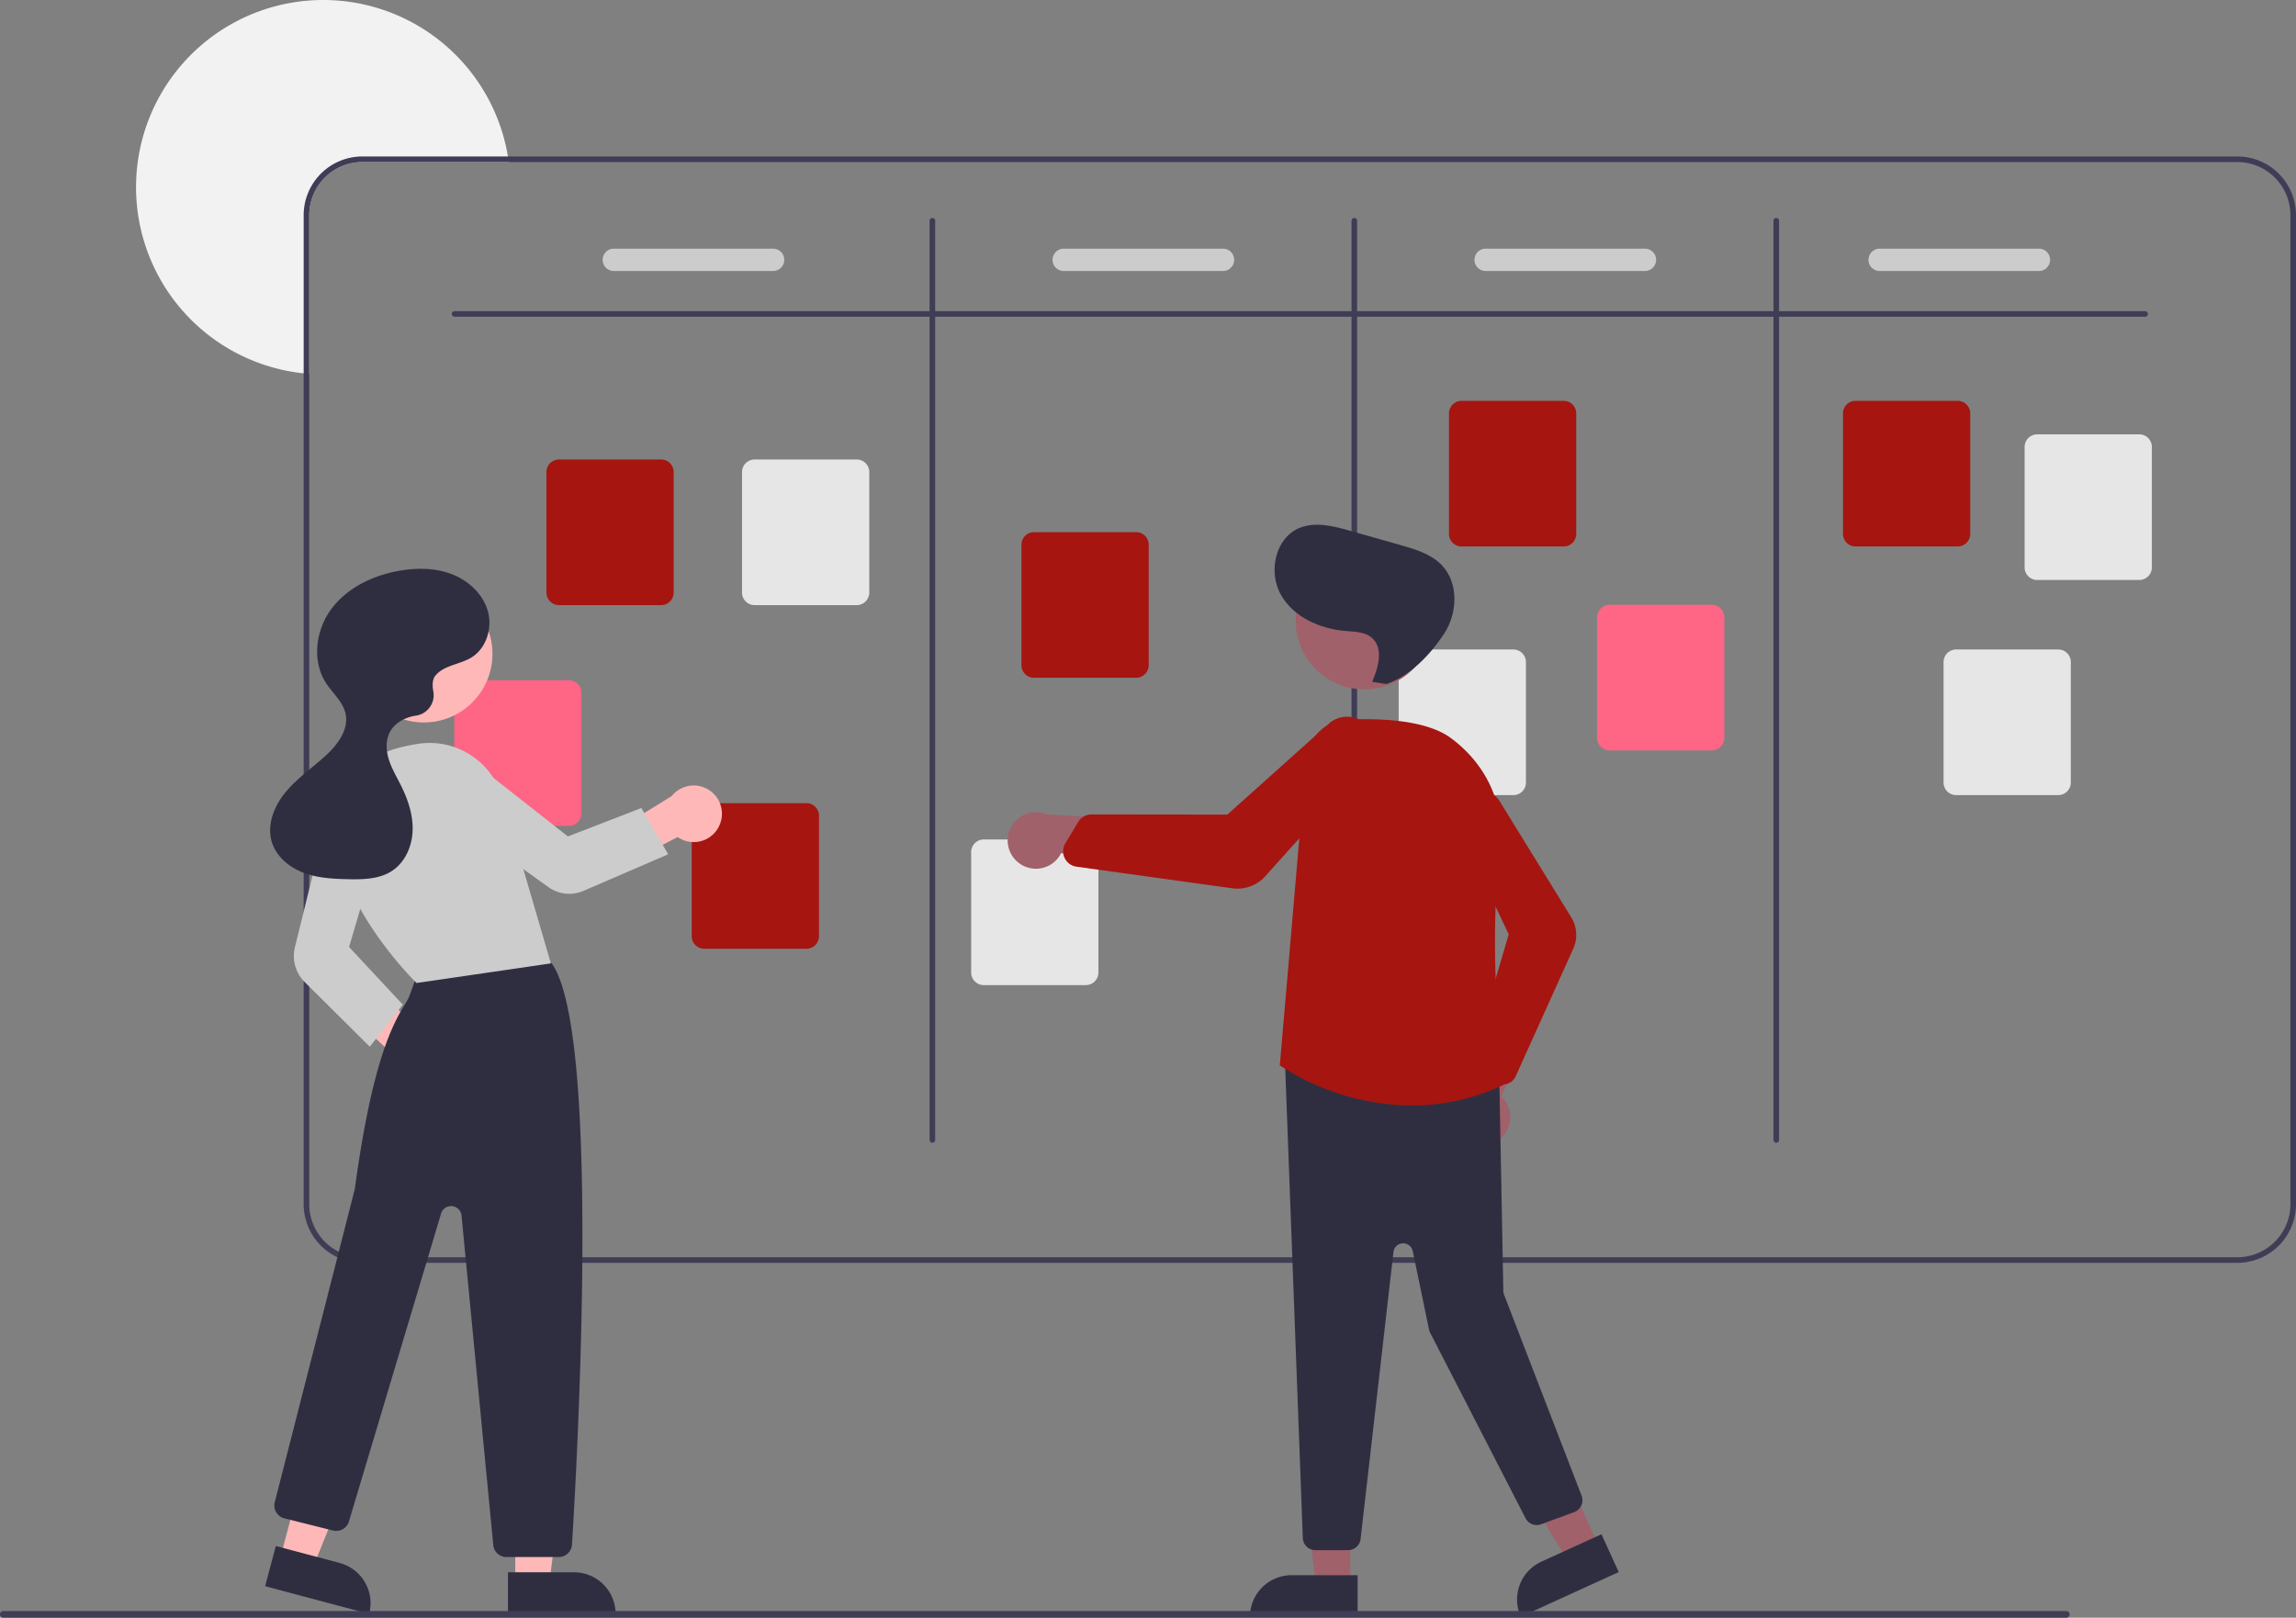 <svg data-name="Layer 1" xmlns="http://www.w3.org/2000/svg" width="821.676" height="579.01"><rect width="100%" height="100%" fill="#808080" stroke="none"/><path d="M182.076 58h-52.4a19.017 19.017 0 00-19 19v56.81c-.67-.04-1.34-.1-2-.18a66.999 66.999 0 1173.1-77.63c.11.66.21 1.33.3 2z" fill="#f2f2f2"/><path d="M800.676 56h-671a21.023 21.023 0 00-21 21v354a21.023 21.023 0 0021 21h671a21.023 21.023 0 0021-21V77a21.023 21.023 0 00-21-21zm19 375a19.017 19.017 0 01-19 19h-671a19.017 19.017 0 01-19-19V77a19.017 19.017 0 0119-19h671a19.017 19.017 0 0119 19z" fill="#3f3d56"/><path d="M767.676 113.37h-605a1 1 0 010-2h605a1 1 0 010 2z" fill="#3f3d56"/><path d="M333.676 409a1 1 0 01-1-1V79a1 1 0 112 0v329a1 1 0 01-1 1zm151 0a1 1 0 01-1-1V79a1 1 0 112 0v329a1 1 0 01-1 1zm151 0a1 1 0 01-1-1V79a1 1 0 112 0v329a1 1 0 01-1 1z" fill="#3f3d56"/><path d="M236.592 216.587h-36.54a4.505 4.505 0 01-4.5-4.5v-43.12a4.505 4.505 0 014.5-4.5h36.54a4.505 4.505 0 014.5 4.5v43.12a4.505 4.505 0 01-4.5 4.5zm52 123h-36.54a4.505 4.505 0 01-4.5-4.5v-43.12a4.505 4.505 0 014.5-4.5h36.54a4.505 4.505 0 014.5 4.5v43.12a4.505 4.505 0 01-4.5 4.5zm118-97h-36.54a4.505 4.505 0 01-4.5-4.5v-43.12a4.505 4.505 0 014.5-4.5h36.54a4.505 4.505 0 014.5 4.5v43.12a4.505 4.505 0 01-4.5 4.5zm153-47h-36.54a4.505 4.505 0 01-4.5-4.5v-43.12a4.505 4.505 0 014.5-4.5h36.54a4.505 4.505 0 014.5 4.5v43.12a4.505 4.505 0 01-4.5 4.5zm141 0h-36.54a4.505 4.505 0 01-4.5-4.5v-43.12a4.505 4.505 0 014.5-4.5h36.54a4.505 4.505 0 014.5 4.5v43.12a4.505 4.505 0 01-4.5 4.5z" fill="#a61510"/><path d="M765.592 207.587h-36.54a4.505 4.505 0 01-4.5-4.5v-43.12a4.505 4.505 0 014.5-4.5h36.54a4.505 4.505 0 014.5 4.5v43.12a4.505 4.505 0 01-4.5 4.5zm-29 77h-36.54a4.505 4.505 0 01-4.5-4.5v-43.12a4.505 4.505 0 014.5-4.5h36.54a4.505 4.505 0 014.5 4.5v43.12a4.505 4.505 0 01-4.5 4.5z" fill="#e6e6e6"/><path d="M612.592 268.587h-36.54a4.505 4.505 0 01-4.5-4.5v-43.12a4.505 4.505 0 014.5-4.5h36.54a4.505 4.505 0 014.5 4.5v43.12a4.505 4.505 0 01-4.5 4.5z" fill="#ff6584"/><path d="M541.592 284.587h-36.54a4.505 4.505 0 01-4.5-4.5v-43.12a4.505 4.505 0 014.5-4.5h36.54a4.505 4.505 0 014.5 4.5v43.12a4.505 4.505 0 01-4.5 4.5zm-153 68h-36.54a4.505 4.505 0 01-4.5-4.5v-43.12a4.505 4.505 0 014.5-4.5h36.54a4.505 4.505 0 014.5 4.5v43.12a4.505 4.505 0 01-4.5 4.5z" fill="#e6e6e6"/><path d="M203.592 295.587h-36.54a4.505 4.505 0 01-4.5-4.5v-43.12a4.505 4.505 0 014.5-4.5h36.54a4.505 4.505 0 014.5 4.5v43.12a4.505 4.505 0 01-4.5 4.5z" fill="#ff6584"/><path d="M306.592 216.587h-36.54a4.505 4.505 0 01-4.5-4.5v-43.12a4.505 4.505 0 014.5-4.5h36.54a4.505 4.505 0 014.5 4.5v43.12a4.505 4.505 0 01-4.5 4.5z" fill="#e6e6e6"/><path d="M276.676 97h-57a4 4 0 010-8h57a4 4 0 010 8zm161 0h-57a4 4 0 010-8h57a4 4 0 010 8zm151 0h-57a4 4 0 010-8h57a4 4 0 010 8zm141 0h-57a4 4 0 010-8h57a4 4 0 010 8z" fill="#ccc"/><path d="M149.01 389.891a10.056 10.056 0 01-8.7-12.73L114.675 353.3l13.553-3.438 25.206 20.443a10.11 10.11 0 01-4.426 19.586zm35.394 176.362h12.26l5.832-47.288h-18.094l.002 47.288z" fill="#ffb8b8"/><path d="M220.308 577.636l-38.53.001-.001-14.887h23.644a14.887 14.887 0 0114.887 14.886z" fill="#2f2e41"/><path fill="#ffb8b8" d="M100.345 557.401l11.848 3.154 17.801-44.196-17.485-4.654-12.164 45.696z"/><path d="M132.113 577.64l-37.234-9.911 3.829-14.386 22.848 6.081a14.887 14.887 0 0110.557 18.215zm67.848-20.34h-18.707a4.73 4.73 0 01-4.726-4.293L165.17 435.075a3.748 3.748 0 00-7.32-.715l-32.974 110.2a4.742 4.742 0 01-5.7 3.246l-17.403-4.352a4.747 4.747 0 01-3.448-5.787c.285-1.11 28.411-111.028 28.657-112.158 6.372-46.968 13.997-59.554 18.093-66.315.339-.56.65-1.074.93-1.56.352-.609 2.513-6.645 3.884-10.565a4.79 4.79 0 012.435-2.977c17.211-8.802 37.348-2.71 43.11-.632a4.682 4.682 0 012.338 1.815c17.284 26.072 8.802 177.492 6.926 207.581a4.751 4.751 0 01-4.738 4.444z" fill="#2f2e41"/><circle cx="151.684" cy="234.024" r="24.561" fill="#ffb8b8"/><path d="M149.082 351.838l-.177-.171c-.33-.32-33.055-32.38-28.82-62.024 1.811-12.68 12.07-20.782 29.667-23.431a27.135 27.135 0 0130 19.121l17.4 59.484z" fill="#ccc"/><path d="M132.333 374.64l-23.319-23.17a13.137 13.137 0 01-3.48-12.392l11.29-45.919a10.354 10.354 0 0113.18-7.4 10.41 10.41 0 016.808 12.794l-11.884 40.396 19.218 20.637z" fill="#ccc"/><path d="M257.404 295.562a10.056 10.056 0 01-14.883 4.03l-31.13 16.134 1.376-13.706 27.597-17.08a10.11 10.11 0 0117.04 10.622z" fill="#ffb8b8"/><path d="M239.121 305.765l-30.346 13.113a12.809 12.809 0 01-12.477-1.338l-38.589-27.65a10.355 10.355 0 01-1.974-14.985 10.41 10.41 0 0114.409-1.568l33.088 26.042 26.3-10.175z" fill="#ccc"/><path d="M155.756 241.895c3.03-3.797 8.69-4.001 12.853-6.505 5.452-3.28 7.706-10.611 5.949-16.726s-6.938-10.881-12.879-13.16-12.55-2.308-18.816-1.206c-9.33 1.64-18.516 5.995-24.206 13.569s-7.139 18.666-1.982 26.612c2.37 3.653 6.03 6.667 6.976 10.917 1.242 5.58-2.672 10.961-6.864 14.846-4.777 4.427-10.257 8.134-14.442 13.123s-6.976 11.806-5.066 18.032c1.6 5.217 6.256 9.06 11.361 10.984s10.666 2.203 16.121 2.31c5.298.103 10.924-.025 15.386-2.882 4.778-3.057 7.328-8.858 7.517-14.527s-1.706-11.222-4.245-16.294c-1.513-3.023-3.273-5.953-4.278-9.18s-1.18-6.89.43-9.863c1.693-3.125 5.117-5.01 8.604-5.694.182-.036.373-.068.574-.096a7.398 7.398 0 006.333-8.628c-.397-2.214-.363-4.334.674-5.632z" fill="#2f2e41"/><path fill="#a0616a" d="M483.229 567.3h-12.26l-5.832-47.288 18.094.001-.002 47.287z"/><path d="M462.212 563.797h23.644v14.887h-38.53a14.887 14.887 0 0114.886-14.887z" fill="#2f2e41"/><path fill="#a0616a" d="M572.184 553.413l-11.151 5.093-24.954-40.589 16.459-7.518 19.646 43.014z"/><path d="M551.612 558.958l21.506-9.823 6.185 13.541-35.047 16.009a14.887 14.887 0 017.356-19.727z" fill="#2f2e41"/><path d="M536.482 407.857a10.056 10.056 0 00.8-15.399l14.412-32.7-18.308 3.103-10.879 30.577a10.11 10.11 0 0013.975 14.419z" fill="#a0616a"/><path d="M482.448 554.831h-11.712a4.517 4.517 0 01-4.489-4.173l-6.387-170.56a4.5 4.5 0 014.926-4.804l67.735 7.194a4.501 4.501 0 014.062 4.393l1.42 75.236a3.492 3.492 0 00.233 1.193l27.785 72.053a4.499 4.499 0 01-2.643 5.84l-11.868 4.373a4.501 4.501 0 01-5.558-2.164l-34.132-66.369a4.475 4.475 0 01-.404-1.142l-5.831-28.094a3.5 3.5 0 00-6.904.312l-11.763 102.724a4.499 4.499 0 01-4.47 3.988z" fill="#2f2e41"/><circle cx="488.279" cy="222.178" r="24.561" fill="#a0616a"/><path d="M505.123 395.694a87.664 87.664 0 01-46.873-14.198l-.239-.165.025-.29 9.395-109.415a15.42 15.42 0 0114.599-14.062c12.176-.56 28.53.146 37.286 6.667 13.23 9.854 19.607 24.693 17.495 40.712-4.38 33.219.582 78.03 1.162 83.03l.042.36-.33.15a77.266 77.266 0 01-32.562 7.211z" fill="#a61510"/><path d="M537.86 388.158a5.007 5.007 0 01-3.68-1.622l-5.373-5.862a5.026 5.026 0 01-1.11-4.795l12.251-41.463-18.64-39.144a8.832 8.832 0 01-.603-5.88 8.809 8.809 0 0116.313-2.083l25.295 41.042a11.95 11.95 0 01.72 11.198l-20.61 45.665a4.988 4.988 0 01-3.767 2.88 5.054 5.054 0 01-.796.064z" fill="#a61510"/><path d="M364.738 308.953a10.056 10.056 0 0014.998-3.578l35.438 4.596-8.144-16.688-32.404-1.806a10.11 10.11 0 00-9.888 17.476z" fill="#a0616a"/><path d="M442.85 318.067a13.425 13.425 0 01-1.845-.128l-55.751-7.732a5.541 5.541 0 01-4.251-3.111 5.657 5.657 0 01-.318-.83 5.564 5.564 0 01.575-4.431l4.613-7.649a5.584 5.584 0 014.756-2.686h.008l48.596.056 36.294-32.517a9.868 9.868 0 016.107-2.5 9.835 9.835 0 017.372 16.816l-36.215 40.278a13.364 13.364 0 01-9.942 4.434z" fill="#a61510"/><path d="M491.072 244.028c2.244-5.195 4.143-12.113-.162-15.785-2.497-2.13-6.093-2.135-9.365-2.4-9.217-.747-18.706-4.988-23.21-13.063s-1.99-20.085 6.51-23.728c5.729-2.456 12.297-.783 18.294.917l18.006 5.106c5.35 1.517 10.967 3.19 14.819 7.202 6.142 6.397 5.683 17.211.804 24.618s-12.226 15.13-20.637 17.942z" fill="#2f2e41"/><path d="M739.485 579.01H1.19a1.19 1.19 0 110-2.382h738.294a1.19 1.19 0 110 2.382z" fill="#3f3d56"/></svg>